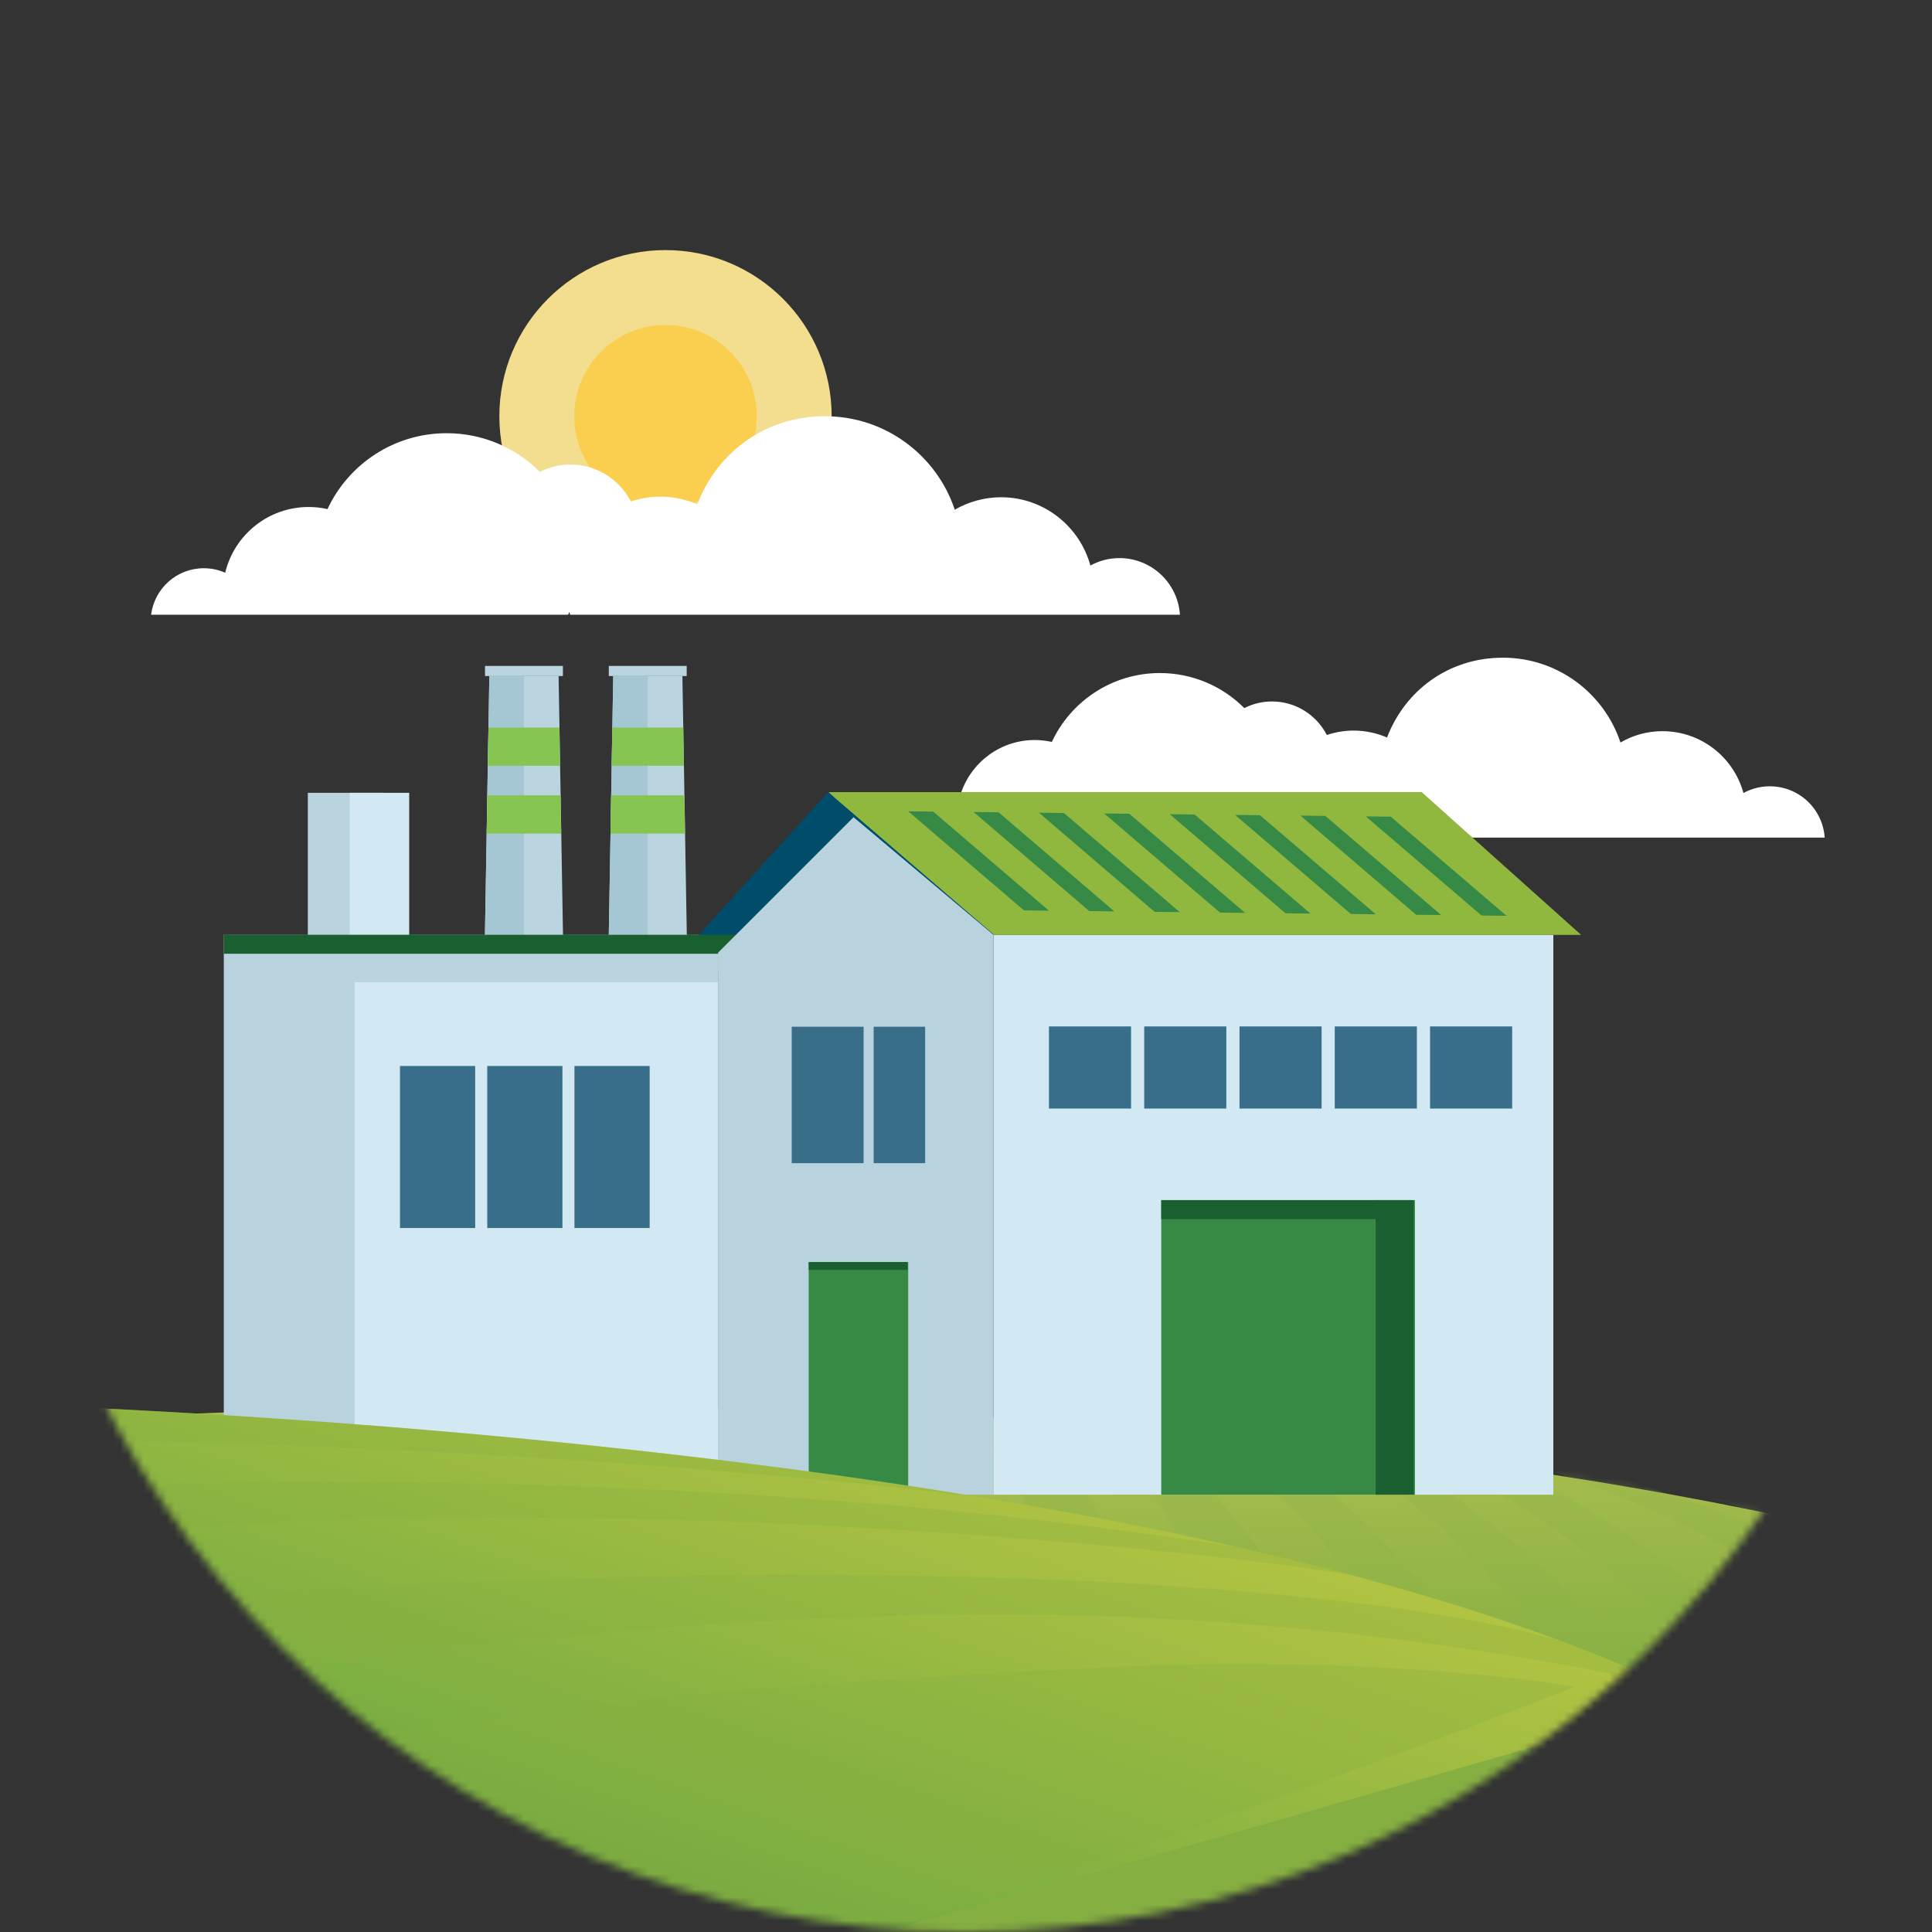 <svg width="249" height="249" viewBox="0 0 249 249" fill="none" xmlns="http://www.w3.org/2000/svg">
<rect x="0" y="0" width="249" height="249" fill="#333333" stroke="none"/>
<path d="M73.157 155.644H61.901L63.065 87.132H71.993L73.157 155.644Z" fill="#BAD5E0"/>
<path d="M67.529 87.132H63.065L61.901 155.644H67.529V87.132Z" fill="#A5C7D3"/>
<path d="M72.548 85.825H62.507V87.132H72.548V85.825Z" fill="#BAD5E0"/>
<path d="M62.871 98.699H72.187L72.097 93.77H62.962L62.871 98.699Z" fill="#86C552"/>
<path d="M62.729 107.433H72.33L72.252 102.504H62.807L62.729 107.433Z" fill="#86C552"/>
<path d="M74.091 155.644H60.971V157.598H74.091V155.644Z" fill="#B7CBD8"/>
<path d="M89.114 155.644H77.857L79.034 87.132H87.95L89.114 155.644Z" fill="#BAD5E0"/>
<path d="M83.486 87.132H79.034L77.857 155.644H83.486V87.132Z" fill="#A5C7D3"/>
<path d="M88.504 85.825H78.463V87.132H88.504V85.825Z" fill="#BAD5E0"/>
<path d="M78.827 98.699H88.144L88.066 93.77H78.918L78.827 98.699Z" fill="#86C552"/>
<path d="M78.681 107.433H88.295L88.204 102.504H78.758L78.681 107.433Z" fill="#86C552"/>
<path d="M90.042 155.644H76.922V157.598H90.042V155.644Z" fill="#B7CBD8"/>
<path d="M123.893 121.705H68.527V124.979H123.893V121.705Z" fill="#BCDA7F"/>
<path d="M79.314 122.818H70.296V124.979H79.314V122.818Z" fill="#97CB63"/>
<path d="M90.045 122.818H81.026V124.979H90.045V122.818Z" fill="#97CB63"/>
<path d="M100.785 122.818H91.766V124.979H100.785V122.818Z" fill="#97CB63"/>
<path d="M111.51 122.818H102.492V124.979H111.51V122.818Z" fill="#97CB63"/>
<path d="M122.251 122.818H113.232V124.979H122.251V122.818Z" fill="#97CB63"/>
<path d="M163.679 107.951C163.731 107.834 163.783 107.731 163.822 107.614C163.848 107.731 163.886 107.834 163.912 107.951H235.168C234.922 104.25 231.855 101.339 228.09 101.339C226.861 101.339 225.709 101.65 224.7 102.206C223.445 97.613 219.253 94.236 214.258 94.236C212.279 94.236 210.441 94.766 208.85 95.698C206.741 89.344 200.75 84.764 193.698 84.764C186.646 84.764 181.057 89.047 178.766 95.051C177.447 94.481 175.984 94.158 174.458 94.158C173.254 94.158 172.09 94.365 171.003 94.727C169.683 92.165 167.018 90.406 163.938 90.406C162.657 90.406 161.441 90.716 160.367 91.26C157.585 88.465 153.729 86.744 149.485 86.744C143.326 86.744 138.008 90.38 135.563 95.62C134.851 95.465 134.114 95.374 133.363 95.374C128.627 95.374 124.681 98.648 123.607 103.06C122.844 102.724 122.003 102.529 121.11 102.529C117.94 102.529 115.339 104.897 114.951 107.964H163.692L163.679 107.951Z" fill="white"/>
<mask id="mask0_872_387" style="mask-type:luminance" maskUnits="userSpaceOnUse" x="0" y="0" width="249" height="249">
<path d="M124.5 249C193.259 249 249 193.259 249 124.5C249 55.741 193.259 0 124.5 0C55.741 0 0 55.741 0 124.5C0 193.259 55.741 249 124.5 249Z" fill="white"/>
</mask>
<g mask="url(#mask0_872_387)">
<path d="M277.778 209.342C277.778 209.342 224.999 185.158 102 181.665C98.105 181.548 94.133 181.458 90.083 181.393C64.71 180.966 36.528 181.419 5.41 183.101L24.016 251.588L213.354 249.401L277.778 209.342Z" fill="url(#paint0_linear_872_387)"/>
<mask id="mask1_872_387" style="mask-type:luminance" maskUnits="userSpaceOnUse" x="5" y="181" width="273" height="71">
<path d="M277.781 209.342C277.781 209.342 225.003 185.158 102.004 181.665C98.109 181.548 94.137 181.458 90.087 181.393C64.713 180.966 36.532 181.419 5.413 183.101L24.02 251.588L213.358 249.401L277.781 209.342Z" fill="white"/>
</mask>
<g mask="url(#mask1_872_387)">
<g style="mix-blend-mode:multiply" opacity="0.3">
<path d="M255.578 215.397C254.633 214.142 242.755 200.181 205.866 189.687L199.085 189.338C199.085 189.338 230.851 198.758 247.193 218.658L255.59 215.397H255.578Z" fill="#8CB248"/>
</g>
<g style="mix-blend-mode:multiply" opacity="0.3">
<path d="M111.33 179.219C112.184 179.155 117.566 182.791 120.62 187.863C122.069 190.269 123.311 193.802 122.47 197.787L110.941 196.286C110.941 196.286 113.788 185.456 106.258 179.957L111.33 179.232V179.219Z" fill="#8CB248"/>
</g>
<g style="mix-blend-mode:multiply" opacity="0.3">
<path d="M136.548 182.467C144.273 184.693 154.107 198.369 154.223 205.913L168.184 208.604C168.184 208.604 156.707 188.238 143.988 183.127L136.561 182.467H136.548Z" fill="#8CB248"/>
</g>
<g style="mix-blend-mode:multiply" opacity="0.3">
<path d="M150.837 182.998C156.465 184.305 173.842 199.042 179.109 211.826L190.922 215.734C190.922 215.734 180.338 194.526 157.94 183.541L150.85 182.998H150.837Z" fill="#8CB248"/>
</g>
<g style="mix-blend-mode:multiply" opacity="0.3">
<path d="M168.188 185.353C177.763 187.85 197.638 206.534 203.383 218.231H213.837C213.837 218.231 198.75 197.813 176.715 186.271L168.188 185.353Z" fill="#8CB248"/>
</g>
<g style="mix-blend-mode:multiply" opacity="0.3">
<path d="M182.846 187.19C190.454 189.687 213.02 204.114 220.356 216.174L228.883 214.466C228.883 214.466 209.992 193.478 188.746 187.177H182.846V187.19Z" fill="#8CB248"/>
</g>
<g style="mix-blend-mode:multiply" opacity="0.3">
<path d="M220.359 193.09C236.365 197.554 258.413 205.758 262.825 210.118L274.108 207.323C274.108 207.323 245.681 194.009 241.735 194.268C237.788 194.527 220.359 193.09 220.359 193.09Z" fill="#8CB248"/>
</g>
<g style="mix-blend-mode:multiply" opacity="0.3">
<path d="M100.294 178.844C105.301 186.815 99.802 196.04 99.802 196.04L91.767 192.728C91.767 192.728 95.881 186.944 96.244 180.94C96.58 175.506 100.294 178.857 100.294 178.857V178.844Z" fill="#8CB248"/>
</g>
<g style="mix-blend-mode:multiply" opacity="0.3">
<path d="M91.779 179.465C86.499 185.12 83.575 191.563 83.575 191.563L75.851 190.464C75.851 190.464 82.812 180.94 85.27 179.336C87.729 177.744 91.779 179.452 91.779 179.452V179.465Z" fill="#8CB248"/>
</g>
<g style="mix-blend-mode:multiply" opacity="0.3">
<path d="M67.662 189.48C72.333 182.467 77.172 179.155 77.172 179.155L71.453 178.767C71.453 178.767 64.013 182.765 58.553 189.144C57.026 190.929 67.675 189.48 67.675 189.48H67.662Z" fill="#8CB248"/>
</g>
<g style="mix-blend-mode:multiply" opacity="0.3">
<path d="M30.398 188.885C35.069 181.872 45.964 180.656 45.964 180.656H37.023C37.023 180.656 27.965 181.238 21.457 187.307C19.736 188.911 30.398 188.898 30.398 188.898V188.885Z" fill="#8CB248"/>
</g>
<g style="mix-blend-mode:multiply" opacity="0.3">
<path d="M60.56 180.785C56.174 181.678 47.841 189.247 47.841 189.247L39.793 188.432C39.793 188.432 48.928 181.523 53.25 180.306C55.63 179.634 60.56 180.798 60.56 180.798V180.785Z" fill="#8CB248"/>
</g>
<g style="mix-blend-mode:multiply" opacity="0.3">
<path d="M121.476 181.238C127.7 184.162 132.746 190.632 133.07 200.013L144.171 202.445C144.171 202.445 141.596 187.785 128.334 182.26L121.476 181.251V181.238Z" fill="#8CB248"/>
</g>
</g>
<path d="M49.364 102.18H39.673V123.064H49.364V102.18Z" fill="#B8D2DE"/>
<path d="M52.739 102.18H45.066V123.064H52.739V102.18Z" fill="#D2E8F2"/>
<path d="M92.541 120.489H28.842V192.637H92.541V120.489Z" fill="#B8D2DE"/>
<path d="M200.196 120.489H128.048V192.637H200.196V120.489Z" fill="#D2E8F2"/>
<path d="M182.363 154.674H149.665V192.637H182.363V154.674Z" fill="#378A46"/>
<path d="M110.009 105.324L128.046 120.489H203.779L183.231 102.089H106.774L110.009 105.324Z" fill="#90B83E"/>
<path d="M117.05 104.561L131.969 117.332L135.19 117.371L120.272 104.6L117.05 104.561Z" fill="#378A46"/>
<path d="M125.47 104.651L140.389 117.422L143.624 117.461L128.692 104.69L125.47 104.651Z" fill="#378A46"/>
<path d="M133.896 104.742L148.815 117.526L152.049 117.552L137.118 104.781L133.896 104.742Z" fill="#378A46"/>
<path d="M142.316 104.846L157.235 117.616L160.47 117.655L145.538 104.871L142.316 104.846Z" fill="#378A46"/>
<path d="M150.757 104.936L165.676 117.707L168.898 117.746L153.966 104.975L150.757 104.936Z" fill="#378A46"/>
<path d="M159.178 105.027L174.097 117.798L177.318 117.836L162.387 105.066L159.178 105.027Z" fill="#378A46"/>
<path d="M167.603 105.117L182.522 117.901L185.744 117.927L170.812 105.156L167.603 105.117Z" fill="#378A46"/>
<path d="M176.024 105.221L190.943 117.992L194.164 118.031L179.233 105.247L176.024 105.221Z" fill="#378A46"/>
<path d="M92.475 122.714H88.063L123.697 120.424H128.045L106.734 102.089L88.063 122.714H92.475Z" fill="#004D6B"/>
<path d="M182.026 154.674H149.665V157.12H182.026V154.674Z" fill="#195F30"/>
<path d="M182.21 192.637V154.674H177.306V192.637H182.21Z" fill="#195F30"/>
<path d="M117.05 192.637V162.657H115.122V192.637H117.05Z" fill="#195F30"/>
<path d="M145.774 132.289H135.19V142.873H145.774V132.289Z" fill="#386E89"/>
<path d="M158.051 132.289H147.467V142.873H158.051V132.289Z" fill="#386E89"/>
<path d="M170.333 132.289H159.749V142.873H170.333V132.289Z" fill="#386E89"/>
<path d="M182.61 132.289H172.026V142.873H182.61V132.289Z" fill="#386E89"/>
<path d="M194.892 132.289H184.308V142.873H194.892V132.289Z" fill="#386E89"/>
<path d="M92.542 126.583H45.703V192.624H92.542V126.583Z" fill="#D2E8F2"/>
<path d="M61.242 137.387H51.551V158.271H61.242V137.387Z" fill="#386E89"/>
<path d="M72.488 137.387H62.797V158.271H72.488V137.387Z" fill="#386E89"/>
<path d="M83.729 137.387H74.037V158.271H83.729V137.387Z" fill="#386E89"/>
<path d="M94.921 120.476H28.842V122.921H94.921V120.476Z" fill="#195F30"/>
<path d="M92.541 192.637V122.792L110.009 105.324L128.046 120.489V192.637H92.541Z" fill="#B8D2DE"/>
<path d="M117.05 162.657H104.227V192.637H117.05V162.657Z" fill="#378A46"/>
<path d="M111.303 132.328H102.038V149.912H111.303V132.328Z" fill="#386E89"/>
<path d="M119.235 132.328H112.597V149.912H119.235V132.328Z" fill="#386E89"/>
<path d="M116.985 162.657H104.227V163.667H116.985V162.657Z" fill="#195F30"/>
<path d="M-17.426 180.462C-17.426 180.462 145.555 182.338 218.7 219.059C218.7 219.059 108.394 250.954 106.97 250.695C105.547 250.436 -17.633 250.798 -17.633 250.798L-17.426 180.462Z" fill="url(#paint1_linear_872_387)"/>
<g style="mix-blend-mode:multiply" opacity="0.3">
<path d="M-16.651 226.24L-16.91 211.153C16.641 205.227 52.922 203.881 83.782 203.196C139.821 201.94 183.736 206.042 201.489 211.632C207.635 213.935 213.393 216.419 218.698 219.072C218.698 219.072 218.685 219.706 218.646 220.78C216.718 220.405 210.676 216.329 208.631 215.915C161.507 206.534 121.46 207.09 86.059 209.782C35.946 213.586 -2.367 222.41 -16.651 226.24Z" fill="#87AF3F"/>
</g>
<g style="mix-blend-mode:multiply" opacity="0.3">
<path d="M-17.622 250.811L-17.79 238.028C46.311 220.314 95.026 217.247 142.552 214.905C178.742 213.12 203.055 217.377 203.055 217.377C203.055 217.377 145.696 239.8 106.982 250.708C46.194 250.734 -17.622 250.811 -17.622 250.811Z" fill="#87AF3F"/>
</g>
<g style="mix-blend-mode:multiply" opacity="0.3">
<path d="M168.3 202.096C168.3 202.096 72.162 188.367 -17.104 200.776L-17.234 193.207C12.772 190.541 88.906 188.134 159.527 199.417C164.418 200.53 169.245 201.708 173.941 202.963L168.287 202.096H168.3Z" fill="#87AF3F"/>
</g>
<g style="mix-blend-mode:multiply" opacity="0.3">
<path d="M126.792 193.038C84.83 187.695 16.395 184.395 -17.997 186.051L-17.428 180.462C-17.428 180.462 56.286 181.316 126.805 193.038C126.805 193.038 126.804 193.038 126.779 193.038H126.792Z" fill="#87AF3F"/>
</g>
</g>
<path d="M85.771 75.06C97.598 75.06 107.185 65.472 107.185 53.645C107.185 41.819 97.598 32.231 85.771 32.231C73.944 32.231 64.357 41.819 64.357 53.645C64.357 65.472 73.944 75.06 85.771 75.06Z" fill="#F3DD8E"/>
<path d="M85.772 65.407C92.268 65.407 97.534 60.141 97.534 53.645C97.534 47.15 92.268 41.884 85.772 41.884C79.276 41.884 74.011 47.15 74.011 53.645C74.011 60.141 79.276 65.407 85.772 65.407Z" fill="#FACF50"/>
<path d="M73.223 79.226C73.275 79.11 73.327 78.98 73.379 78.864C73.404 78.993 73.443 79.11 73.482 79.226H152.074C151.803 75.15 148.412 71.928 144.272 71.928C142.913 71.928 141.645 72.278 140.533 72.886C139.148 67.827 134.516 64.087 129.017 64.087C126.843 64.087 124.799 64.683 123.052 65.692C120.723 58.692 114.124 53.645 106.335 53.645C98.545 53.645 92.399 58.368 89.876 64.993C88.414 64.372 86.809 64.01 85.114 64.01C83.782 64.01 82.501 64.23 81.31 64.631C79.848 61.81 76.911 59.869 73.508 59.869C72.085 59.869 70.752 60.219 69.575 60.814C66.508 57.734 62.264 55.832 57.567 55.832C50.761 55.832 44.9 59.843 42.208 65.614C41.432 65.433 40.617 65.343 39.776 65.343C34.561 65.343 30.188 68.953 29.023 73.818C28.182 73.442 27.251 73.235 26.267 73.235C22.774 73.235 19.901 75.849 19.474 79.226H73.236H73.223Z" fill="white"/>
<defs>
<linearGradient id="paint0_linear_872_387" x1="141.477" y1="184.201" x2="141.852" y2="222.216" gradientUnits="userSpaceOnUse">
<stop offset="0.03" stop-color="#AABE4F"/>
<stop offset="0.87" stop-color="#86AF42"/>
</linearGradient>
<linearGradient id="paint1_linear_872_387" x1="108.614" y1="177.253" x2="79.902" y2="258.42" gradientUnits="userSpaceOnUse">
<stop offset="0.03" stop-color="#B1C342"/>
<stop offset="0.73" stop-color="#7AAE42"/>
<stop offset="1" stop-color="#6B9D41"/>
</linearGradient>
</defs>
</svg>
